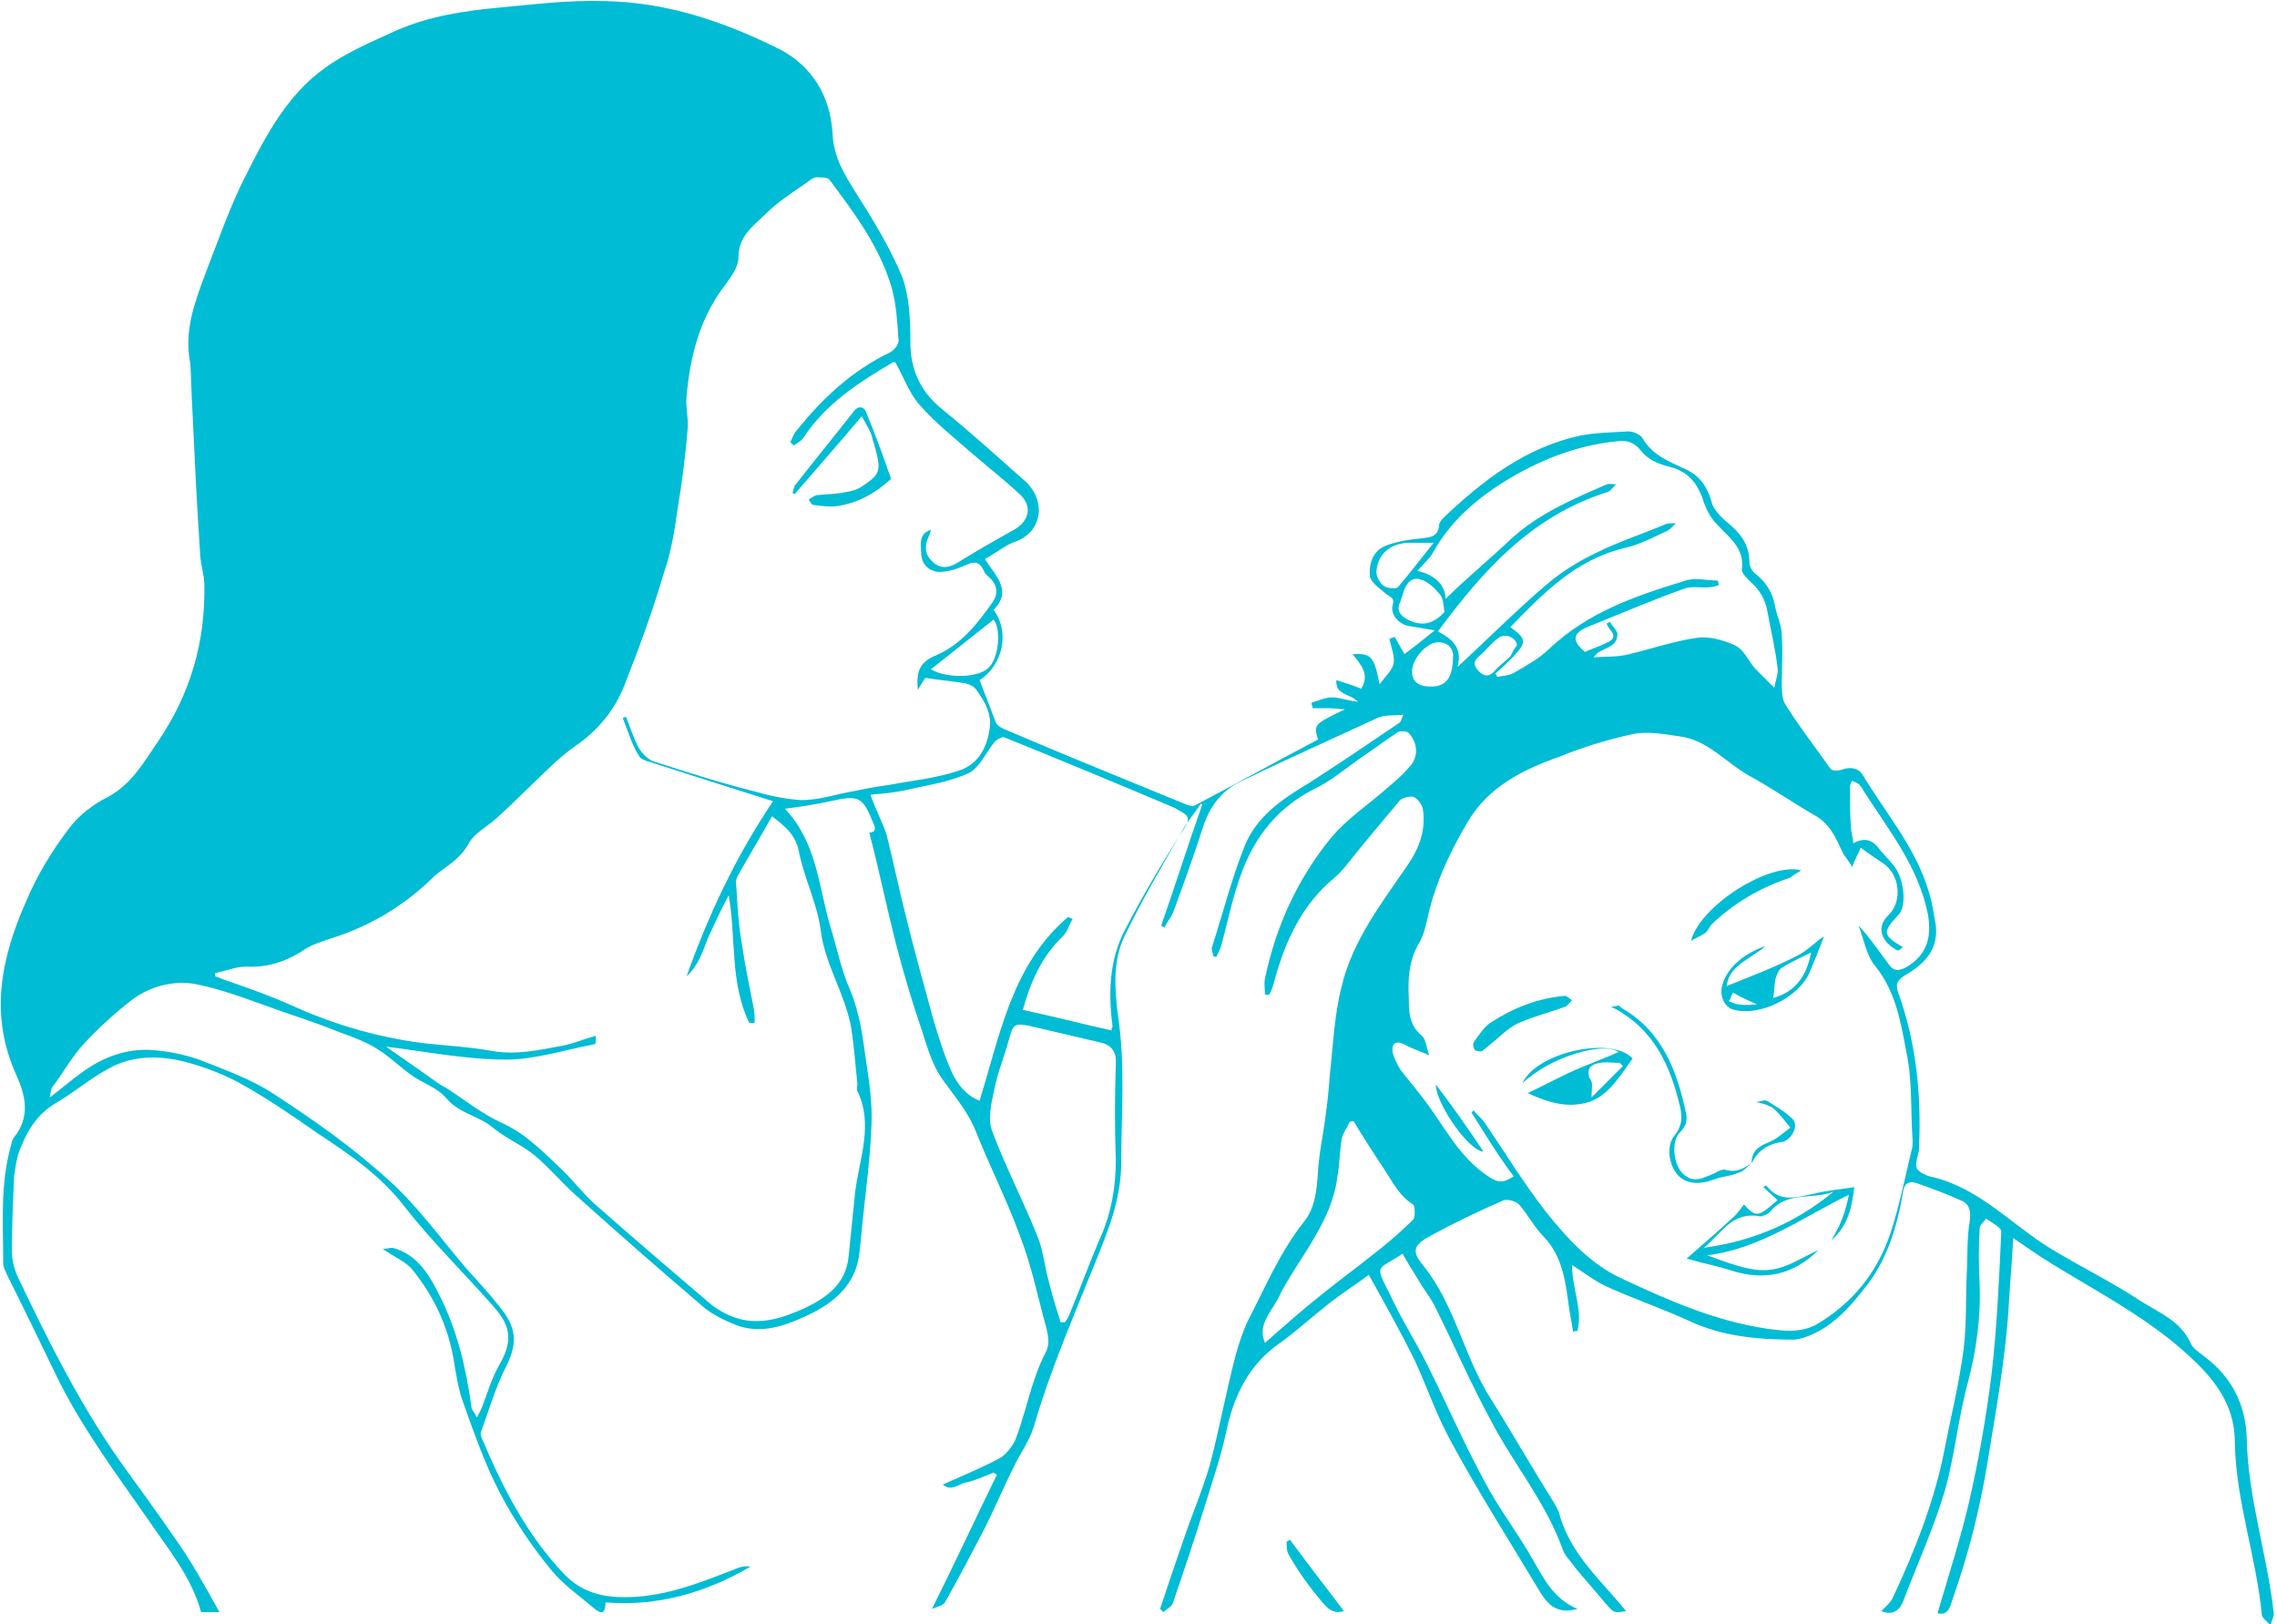 <?xml version="1.0" encoding="utf-8"?>
<!-- Generator: Adobe Illustrator 19.1.0, SVG Export Plug-In . SVG Version: 6.00 Build 0)  -->
<svg version="1.1" id="Layer_1" xmlns="http://www.w3.org/2000/svg" xmlns:xlink="http://www.w3.org/1999/xlink" x="0px" y="0px"
	 viewBox="0 0 210.6 150.2" style="enable-background:new 0 0 210.6 150.2;" xml:space="preserve">
<style type="text/css">
	.st0{fill:#00BCD4;}
</style>
<g id="lice-mother-child">
	<path class="st0" d="M20.3,149.1c-0.8,0-1.2,0-1.7,0c-0.9-3.3-3.1-5.9-5-8.7c-3-4.3-6.2-8.6-8.5-13.4c-1.5-3.1-3-6.2-4.5-9.2
		c-0.1-0.3-0.3-0.6-0.3-0.9c0-3.7-0.3-7.3,0.7-10.9c0.1-0.3,0.1-0.6,0.3-0.8c1.5-1.9,1.1-3.8,0.2-5.8c-2.5-5.5-1.4-10.8,0.9-16
		c1-2.4,2.4-4.7,4-6.8c0.9-1.2,2.2-2.2,3.6-2.9c2.2-1.2,3.3-3.2,4.6-5.1c3-4.4,4.4-9.2,4.3-14.5c0-1-0.4-2-0.4-3.1
		c-0.3-4.3-0.5-8.7-0.7-13c-0.1-1.5-0.1-3-0.2-4.4C17,30.6,18,28,19,25.3c1.2-3.1,2.3-6.3,3.8-9.2c1.8-3.6,3.8-7.3,7.1-9.7
		c2-1.5,4.4-2.5,6.8-3.6c3-1.3,6.2-1.8,9.5-2.1c3.2-0.3,6.4-0.7,9.7-0.6C61.7,0.2,67,2,72.2,4.6c3,1.6,4.6,4.4,4.8,7.7
		c0.1,2.3,1.1,3.8,2.2,5.6c1.6,2.5,3.1,5,4.2,7.6c0.7,1.8,0.8,4,0.8,6.1c0,2.6,0.9,4.6,3,6.3c2.6,2.1,5,4.3,7.5,6.5
		c2,1.7,1.9,4.7-0.8,5.7c-0.9,0.3-1.7,1-2.8,1.6c0.9,1.5,2.6,2.9,0.8,4.7c1.5,2,0.9,5.1-1.3,6.5c0.5,1.3,1,2.6,1.5,3.9
		c0.1,0.3,0.5,0.5,0.7,0.6c5.6,2.4,11.3,4.7,16.9,7c0.3,0.1,0.6,0.2,0.8,0.1c3.8-2,7.6-4.1,11.4-6.1c-0.4-1.4-0.4-1.4,2.5-2.8
		c-0.5,0-1-0.1-1.5-0.1c-0.5,0-1,0-1.5,0c0-0.2-0.1-0.3-0.1-0.5c0.6-0.2,1.3-0.5,1.9-0.5c0.7,0,1.4,0.3,2.4,0.4
		c-0.8-0.8-2.1-0.6-2-2c0.9,0.3,1.6,0.5,2.3,0.8c0.8-1.3,0-2.2-0.8-3.2c1.7-0.1,2,0.2,2.5,2.8c0.4-0.6,1.1-1.2,1.3-1.9
		c0.1-0.7-0.2-1.5-0.4-2.3c0.2-0.1,0.3-0.1,0.5-0.2c0.3,0.6,0.7,1.2,0.9,1.6c0.8-0.6,1.7-1.3,2.8-2.2c-1.1-0.2-1.8-0.3-2.4-0.4
		c-1-0.2-1.7-1.1-1.5-1.9c0.2-0.7-0.1-0.7-0.5-1c-0.6-0.5-1.5-1.1-1.6-1.7c-0.1-1,0.2-2.3,1.4-2.8c1-0.4,2.2-0.6,3.3-0.7
		c0.8-0.1,1.6-0.1,1.7-1.2c0-0.3,0.3-0.6,0.5-0.8c3.6-3.4,7.5-6.4,12.5-7.5c1.5-0.3,3-0.3,4.5-0.4c0.5,0,1.1,0.3,1.3,0.6
		c0.9,1.6,2.5,2.2,4,2.9c1.3,0.6,2,1.6,2.4,3c0.2,0.9,1.2,1.7,1.9,2.3c1,0.9,1.6,1.9,1.6,3.3c0,0.4,0.3,0.9,0.6,1.1
		c1,0.8,1.6,1.8,1.8,3.1c0.2,0.9,0.6,1.7,0.6,2.6c0.1,1.4,0,2.9,0,4.3c0,0.7,0,1.5,0.3,2c1.3,2.1,2.8,4,4.2,6c0.1,0.2,0.7,0.2,1,0.1
		c0.8-0.3,1.6-0.2,2,0.5c2.1,3.5,4.9,6.7,6.1,10.8c0.3,0.9,0.4,1.8,0.6,2.8c0.4,2.4-0.9,3.8-2.8,4.9c-0.8,0.5-0.9,0.9-0.6,1.7
		c1.6,4.5,2.1,9.2,1.9,14c0,0.1,0,0.2,0,0.4c-0.1,0.6-0.4,1.3-0.2,1.8c0.3,0.4,1,0.7,1.6,0.8c4.3,1.1,7.2,4.4,10.8,6.6
		c2.8,1.7,5.7,3.1,8.4,4.9c1.6,1,3.6,1.8,4.5,3.8c0.2,0.5,0.7,0.8,1.2,1.2c2.6,1.9,3.9,4.5,4,7.6c0.1,5.5,1.9,10.8,2.5,16.2
		c0,0.4-0.2,0.7-0.3,1.1c-0.3-0.3-0.7-0.6-0.8-0.9c-0.5-5.4-2.4-10.5-2.5-16c0-2.9-1.3-5.1-3.4-7.2c-4.2-4.2-9.4-6.7-14.3-9.8
		c-0.9-0.6-1.8-1.2-2.8-1.9c-0.1,2.2-0.3,4.1-0.4,6.1c-0.3,5-1.2,9.9-2,14.8c-0.7,4.2-1.7,8.2-3.1,12.2c-0.3,0.8-0.4,1.9-1.5,1.6
		c1-3.4,2.1-6.8,2.9-10.2c0.9-3.9,1.6-7.9,2.1-11.9c0.5-4.4,0.7-8.8,0.9-13.2c0-0.4-0.9-0.8-1.4-1.2c-0.2,0.3-0.6,0.6-0.6,0.9
		c-0.1,1.7-0.1,3.5,0,5.2c0.1,3.1-0.3,6.1-1.1,9.1c-0.9,3.3-1.2,6.7-2.1,9.9c-1,3.4-2.5,6.7-3.8,10.1c-0.3,0.9-0.9,1.6-2.1,1.1
		c0.4-0.4,0.9-0.8,1.1-1.3c2.1-4.5,3.9-9.1,4.8-13.9c0.6-3,1.3-5.9,1.7-8.9c0.3-2.3,0.2-4.7,0.3-7c0.1-1.7,0-3.4,0.3-5.1
		c0.1-0.9-0.1-1.5-0.9-1.8c-1.3-0.6-2.7-1.1-4.1-1.6c-0.7-0.2-1.1,0.1-1.2,0.9c-0.5,3-1.4,6-3.2,8.4c-1.6,2.1-3.3,4.1-5.9,5
		c-0.3,0.1-0.7,0.2-1,0.2c-3.3,0-6.6-0.3-9.6-1.7c-2.6-1.2-5.3-2.1-7.9-3.3c-1-0.5-1.9-1.2-3-1.9c0,2.2,1,4.1,0.5,6.1
		c-0.1,0-0.3,0-0.4,0.1c-0.1-0.8-0.3-1.6-0.4-2.4c-0.3-2.3-0.6-4.6-2.3-6.4c-0.9-0.9-1.5-2.1-2.3-3c-0.3-0.3-1-0.5-1.4-0.4
		c-2.3,1-4.6,2.1-6.8,3.3c-1.5,0.8-1.8,1.4-0.7,2.7c3,3.7,3.8,8.5,6.3,12.4c1.9,3,3.7,6.2,5.6,9.2c0.3,0.5,0.7,1.1,0.8,1.7
		c1.1,3.6,3.9,6,6.1,8.7c-1.1,0.2-1.1,0.2-1.9-0.7c-0.9-1.1-1.9-2.2-2.8-3.3c-0.4-0.6-1-1.1-1.2-1.8c-1.6-4.4-4.6-7.9-6.7-12
		c-1.8-3.3-3.3-6.8-5-10.2c-0.4-0.9-1.1-1.7-1.6-2.6c-0.5-0.8-1-1.6-1.5-2.5c0.1,0,0.1,0,0.1,0c-2.5,1.7-2.7,0.9-1.2,3.9
		c1,2.2,2.3,4.2,3.4,6.4c1.8,3.6,3.4,7.3,5.3,10.8c1.3,2.5,3.1,4.8,4.5,7.3c1,1.7,1.9,3.6,4.1,4.5c-2,0.6-2.9-0.6-3.6-1.8
		c-2.7-4.5-5.5-8.9-8-13.5c-1.4-2.5-2.3-5.2-3.5-7.8c-1.3-2.6-2.7-5.1-4.2-7.8c-1.3,1-2.8,1.9-4.1,3c-1.4,1.1-2.7,2.3-4.1,3.3
		c-2.9,2-4.3,4.9-5,8.3c-0.5,2.3-1.3,4.6-2,6.9c-0.9,2.9-1.9,5.9-2.9,8.8c-0.1,0.4-0.6,0.6-0.9,0.9c-0.1-0.1-0.2-0.2-0.3-0.3
		c0.7-2.1,1.4-4.2,2.1-6.2c0.8-2.4,1.8-4.7,2.5-7.1c0.9-3.4,1.5-6.8,2.4-10.2c0.3-1.1,0.7-2.3,1.2-3.3c1.6-3.1,2.9-6.2,5.1-9
		c1-1.2,1.2-2.9,1.3-4.6c0.1-1.8,0.5-3.5,0.7-5.2c0.2-1.3,0.3-2.5,0.4-3.8c0.3-2.7,0.4-5.5,1.1-8.2c1-4.2,3.7-7.7,6.1-11.2
		c1.1-1.6,1.7-3.3,1.4-5.2c-0.1-0.4-0.5-1-0.9-1.1c-0.3-0.1-1,0.1-1.2,0.3c-1.6,1.9-3.2,3.8-4.8,5.8c-0.4,0.5-0.8,1-1.3,1.4
		c-3,2.5-4.5,5.8-5.5,9.4c-0.1,0.5-0.3,1-0.5,1.4c-0.1,0-0.3,0-0.4,0c0-0.5-0.1-1,0-1.5c1-4.8,3-9.2,6.1-13c1.5-1.8,3.5-3.1,5.3-4.7
		c0.7-0.6,1.3-1.1,1.9-1.8c0.9-0.9,0.9-2.2,0-3.2c-0.2-0.2-0.7-0.2-1-0.1c-1.2,0.8-2.4,1.7-3.6,2.5c-1.4,1-2.7,2.1-4.2,2.8
		c-3.7,1.9-5.8,4.9-7,8.7c-0.6,1.8-1,3.7-1.5,5.6c-0.1,0.4-0.3,0.8-0.5,1.2c-0.1,0-0.2,0-0.3-0.1c0-0.3-0.2-0.6-0.1-0.8
		c1-3.1,1.8-6.3,3-9.3c1.1-2.8,3.5-4.4,6-5.9c2.8-1.8,5.6-3.7,8.4-5.6c0.1-0.1,0.1-0.3,0.3-0.7c-0.9,0.1-1.8,0-2.4,0.3
		c-4.3,2-8.6,3.9-12.9,6c-1.5,0.8-2.5,2.1-3.1,3.7c-0.9,2.8-1.9,5.6-2.9,8.3c-0.2,0.5-0.6,0.9-0.8,1.4c-0.1-0.1-0.2-0.1-0.3-0.2
		c1.3-3.7,2.5-7.5,3.8-11.2c0,0-0.1,0-0.1-0.1c-0.6,0.9-1.4,1.8-1.9,2.8c-1.8,3.1-3.6,6.2-5.2,9.5c-1.1,2.3-0.9,4.9-0.6,7.3
		c0.7,4.6,0.3,9.2,0.3,13.7c0,1.8-0.4,3.7-1,5.5c-0.9,2.6-2,5.1-3,7.6c-1.5,3.7-3,7.5-4.1,11.3c-0.4,1.3-1.3,2.5-1.9,3.8
		c-0.9,1.8-1.7,3.7-2.6,5.5c-1.2,2.3-2.4,4.6-3.7,6.9c-0.2,0.3-0.7,0.4-1.2,0.6c2.1-4.2,4-8.3,6-12.4c-0.1-0.1-0.2-0.1-0.3-0.2
		c-0.8,0.3-1.6,0.7-2.5,0.9c-0.7,0.1-1.4,0.9-2.2,0.2c1.8-0.8,3.5-1.5,5.2-2.4c0.6-0.3,1.2-1.1,1.5-1.7c0.7-1.8,1.1-3.6,1.7-5.4
		c0.3-0.9,0.6-1.7,1-2.5c0.5-0.8,0.4-1.5,0.2-2.4c-0.8-2.9-1.4-5.9-2.5-8.7c-1.2-3.3-2.8-6.4-4.1-9.7c-0.7-1.7-1.9-3.1-2.9-4.5
		c-1-1.3-1.5-3-2-4.6c-0.9-2.6-1.7-5.3-2.4-8c-0.9-3.5-1.6-7-2.5-10.4C81,77,81,76.6,80.8,76.2c-1-2.5-1.3-2.7-4-2.1
		c-1.3,0.3-2.7,0.5-4.2,0.7c3,3.2,3.1,7.2,4.2,10.9c0.6,1.9,1,4,1.8,5.8c0.9,2.1,1.2,4.4,1.5,6.6c0.3,2,0.6,4,0.5,6
		c-0.1,2.9-0.5,5.8-0.8,8.7c-0.1,1-0.2,2-0.3,3c-0.3,2.9-2.2,4.6-4.7,5.8c-2.1,1-4.3,1.8-6.6,1c-1-0.4-2.1-0.9-3-1.6
		c-4.1-3.5-8.1-7-12.1-10.6c-1.2-1.1-2.3-2.4-3.6-3.5c-1.2-1-2.7-1.6-3.9-2.6c-1.3-1.1-3.1-1.3-4.3-2.7c-0.8-1-2.2-1.4-3.3-2.2
		c-1.1-0.8-2.1-1.8-3.3-2.5c-1-0.6-2.1-1-3.2-1.4c-1.5-0.6-2.9-1.1-4.4-1.6c-3-1-6-2.3-9.1-2.9c-1.8-0.3-3.9,0.1-5.7,1.4
		c-1.7,1.3-3.2,2.7-4.6,4.2c-1.1,1.2-1.9,2.7-2.9,4c-0.1,0.2-0.1,0.4-0.2,0.9c1.2-0.9,2.1-1.7,3.1-2.4c1.8-1.3,3.9-2.1,6.2-2
		c1.5,0.1,3.1,0.4,4.5,0.9c2.3,0.9,4.8,1.8,6.8,3.1c3.7,2.4,7.4,5,10.7,8c2.7,2.4,4.9,5.5,7.3,8.3c1.1,1.2,2.2,2.4,3.2,3.7
		c1.5,1.9,1.4,3.4,0.3,5.5c-0.9,1.8-1.5,3.9-2.2,5.8c-0.1,0.2,0,0.5,0.1,0.7c1.9,4.5,4.1,8.8,7.5,12.4c1.3,1.4,2.9,2.1,5,2.2
		c4,0.2,7.6-1.3,11.2-2.7c0.3-0.1,0.7-0.2,1.1-0.1c-4.1,2.4-8.6,3.7-13.4,3.3c0,1.2-0.5,1-1,0.6c-1.4-1.2-3-2.3-4.1-3.7
		c-1.8-2.2-3.4-4.6-4.7-7.1c-1.4-2.7-2.4-5.6-3.4-8.4c-0.4-1.1-0.6-2.4-0.8-3.6c-0.5-3.2-1.8-6-3.8-8.5c-0.6-0.8-1.7-1.2-2.8-2
		c0.4,0,0.7-0.1,0.9-0.1c2.3,0.6,3.4,2.5,4.4,4.5c1.6,3.2,2.4,6.6,2.9,10.2c0,0.3,0.3,0.5,0.5,1c0.2-0.4,0.4-0.7,0.5-1
		c0.5-1.3,0.9-2.7,1.6-3.9c1.2-2.1,1.1-3.5-0.5-5.3c-2.7-3.1-5.7-6-8.2-9.2c-2.2-2.9-5.1-4.9-8-6.8c-2.3-1.6-4.6-3.2-7.1-4.6
		c-1.6-0.9-3.4-1.6-5.3-2.1c-2.4-0.6-4.8-0.6-7,0.6c-1.7,0.9-3.2,2.2-4.9,3.2c-1.9,1.1-2.8,2.8-3.5,4.7c-0.2,0.7-0.3,1.4-0.4,2.1
		c-0.1,2.3-0.2,4.6-0.2,6.9c0,0.8,0.2,1.6,0.5,2.3c2.8,5.9,5.7,11.7,9.4,17c1.7,2.4,3.5,4.8,5.2,7.3
		C17.7,144.4,18.9,146.6,20.3,149.1z M57.6,66.4c0.1,0,0.2-0.1,0.3-0.1c0.4,1,0.7,2,1.2,2.9c0.3,0.5,0.8,1,1.3,1.2
		c3.1,1,6.2,2,9.4,2.8c1.4,0.4,2.8,0.7,4.3,0.8c1.2,0,2.5-0.3,3.7-0.6c1.5-0.3,2.9-0.6,4.4-0.8c2.1-0.4,4.3-0.6,6.4-1.3
		c1.7-0.5,2.6-1.9,2.9-3.7c0.3-1.5-0.4-2.7-1.2-3.8c-0.2-0.3-0.6-0.5-1-0.6c-1.2-0.2-2.4-0.3-3.7-0.5c-0.2,0.2-0.4,0.6-0.7,1.1
		c-0.2-1.7,0.2-2.6,1.7-3.2c2.3-1,3.8-2.9,5.2-4.9c0.5-0.7,0.5-1.5-0.2-2.2c-0.2-0.2-0.5-0.4-0.6-0.7c-0.5-1.1-1.1-0.8-2-0.4
		c-0.7,0.3-1.5,0.5-2.2,0.5c-0.9-0.1-1.6-0.7-1.6-1.8c0-0.7-0.3-1.7,0.9-2.1c-0.1,0.3-0.1,0.5-0.2,0.6c-0.4,0.9-0.4,1.7,0.4,2.4
		c0.8,0.7,1.6,0.5,2.5-0.1c1.6-1,3.2-1.9,4.8-2.8c1.6-0.8,2-2.3,0.6-3.5c-1.3-1.2-2.7-2.3-4.1-3.5c-1.7-1.5-3.5-2.9-5-4.6
		c-1-1.1-1.5-2.6-2.3-4c0.1,0-0.1,0-0.2,0c-3.2,1.9-6.2,3.8-8.3,7c-0.2,0.3-0.6,0.5-0.9,0.7c-0.1-0.1-0.2-0.2-0.3-0.3
		c0.2-0.4,0.3-0.8,0.6-1.1c2.4-3,5.1-5.5,8.6-7.2c0.4-0.2,0.9-0.8,0.8-1.2c-0.1-1.6-0.2-3.2-0.6-4.7c-1.1-3.8-3.4-6.9-5.8-10.1
		c-0.2-0.2-0.8-0.2-1.2-0.2c-0.3,0-0.6,0.3-0.9,0.5c-1.3,0.9-2.7,1.8-3.8,2.9c-1.1,1.1-2.5,2-2.5,4c0,1.1-1,2.2-1.7,3.2
		c-2,2.9-2.8,6.2-3.1,9.7c-0.1,1,0.2,2,0.1,3c-0.2,2.4-0.5,4.8-0.9,7.2c-0.3,2.1-0.6,4.1-1.3,6.1c-1,3.4-2.2,6.7-3.5,10
		c-0.8,2.2-2.1,4-4,5.5c-0.7,0.5-1.4,1-2.1,1.6c-2,1.8-3.9,3.8-5.9,5.6c-0.9,0.8-2.1,1.4-2.6,2.4c-0.8,1.4-2,2-3.1,2.9
		c-0.1,0.1-0.2,0.2-0.3,0.3c-2.7,2.6-5.8,4.4-9.3,5.5c-0.9,0.3-1.9,0.6-2.7,1.2c-1.6,1-3.3,1.5-5.1,1.4c-1,0-1.9,0.4-2.9,0.6
		c0,0.1,0,0.2,0,0.3c0.4,0.1,0.7,0.3,1.1,0.4c2,0.7,4,1.4,6,2.3c3.3,1.5,6.8,2.6,10.3,3.2c2.7,0.5,5.5,0.5,8.2,1
		c2.3,0.4,4.4-0.1,6.6-0.5c1-0.2,1.9-0.6,3-0.9c0,0.3,0,0.5,0,0.6c0,0.1-0.1,0.2-0.2,0.2c-2.7,0.5-5.4,1.4-8.1,1.4
		c-3.6,0-7.1-0.7-11.1-1.2c1.7,1.2,3.2,2.2,4.7,3.3c0.4,0.3,0.9,0.5,1.3,0.8c1.5,1,2.9,2.1,4.6,2.9c2.3,1,4,2.8,5.8,4.5
		c1.1,1.1,2.1,2.4,3.3,3.4c3.4,3,6.8,5.9,10.2,8.8c0.7,0.6,1.6,1.1,2.5,1.4c2.2,0.7,4.3,0,6.3-0.9c2.1-1,3.9-2.3,4.1-4.9
		c0.2-2,0.4-3.9,0.6-5.9c0.4-3.1,1.7-6.2,0.2-9.3c-0.1-0.2,0-0.5,0-0.7c-0.2-1.8-0.3-3.5-0.6-5.3c-0.6-3.1-2.4-5.7-2.8-8.9
		c-0.3-2.4-1.5-4.7-2-7.2c-0.3-1.6-1.3-2.4-2.5-3.3c-1,1.8-2.1,3.6-3.1,5.4c-0.2,0.3-0.3,0.7-0.2,1c0.1,1.8,0.2,3.6,0.5,5.3
		c0.3,2,0.7,4,1.1,6c0.1,0.5,0.1,0.9,0.1,1.4c-0.2,0-0.3,0-0.5,0c-1.8-3.7-1.2-7.8-1.9-11.8c-0.7,1.3-1.3,2.6-1.9,3.9
		c-0.5,1.3-0.9,2.6-2,3.6c2-5.6,4.5-11,8-16.2c-3.8-1.2-7.6-2.4-11.3-3.6c-0.4-0.1-1-0.3-1.1-0.6C58.5,69,58.1,67.7,57.6,66.4z
		 M136.1,102.9c0.1-0.1,0.2-0.2,0.2-0.2c0.3,0.4,0.7,0.7,1,1.1c1.9,2.8,3.6,5.6,5.7,8.3c2,2.5,4.2,4.9,7.1,6.2
		c4.3,2,8.6,3.9,13.4,4.6c1.5,0.2,3,0.4,4.5-0.4c3.4-2,5.7-4.9,6.9-8.6c0.8-2.5,1.3-5,1.9-7.5c0.1-0.3,0.1-0.6,0.1-0.9
		c-0.2-2.8,0-5.6-0.6-8.3c-0.5-2.7-1-5.6-2.9-7.9c-0.8-1-1-2.4-1.5-3.7c1.1,1.2,1.9,2.4,2.8,3.6c0.5,0.7,1,0.6,1.7,0.2
		c1.8-1.1,2.3-2.7,1.9-4.9c-0.9-4.4-3.6-7.7-5.9-11.3c-0.1-0.2-0.3-0.5-0.5-0.7c-0.2-0.1-0.4-0.2-0.6-0.3c-0.1,0.2-0.2,0.4-0.2,0.6
		c0,1.3,0,2.6,0.1,3.8c0,0.4,0.2,0.9,0.2,1.4c1.1-0.6,1.8-0.3,2.4,0.5c0.4,0.5,0.9,1,1.3,1.5c1,1.1,1.3,3.8,0.5,4.6
		c-1.5,1.6-1.5,1.9,0.4,3c-0.2,0.1-0.4,0.4-0.5,0.3c-1.4-0.7-2.1-2.1-0.8-3.3c1.3-1.3,1-3.8-0.6-4.8c-0.6-0.4-1.2-0.8-2-1.4
		c-0.2,0.5-0.5,1-0.8,1.8c-0.3-0.6-0.7-1-0.9-1.4c-0.6-1.3-1.1-2.5-2.4-3.3c-2.1-1.2-4.1-2.6-6.3-3.8c-2.1-1.2-3.8-3.3-6.4-3.6
		c-1.4-0.2-2.9-0.5-4.3-0.2c-2.3,0.5-4.6,1.2-6.8,2.1c-3.4,1.2-6.6,2.8-8.5,6.1c-1.6,2.7-2.9,5.5-3.6,8.5c-0.2,0.9-0.4,1.9-0.9,2.7
		c-0.9,1.6-1,3.3-0.9,5c0,1.2,0,2.5,1.2,3.5c0.4,0.3,0.4,1.1,0.7,1.8c-0.9-0.4-1.6-0.6-2.3-1c-0.8-0.4-1.2-0.1-1.1,0.7
		c0.1,0.5,0.4,1.1,0.7,1.6c0.6,0.8,1.3,1.6,1.9,2.4c2.1,2.6,3.4,5.7,6.4,7.6c0.9,0.6,1.4,0.4,2.2-0.1
		C138.5,106.8,137.3,104.8,136.1,102.9z M98.8,84.8c0.1,0.1,0.3,0.1,0.4,0.2c-0.3,0.5-0.5,1.2-0.9,1.6c-2,1.9-3,4.3-3.7,6.8
		c2.8,0.6,5.5,1.3,8.2,1.9c0-0.2,0.1-0.3,0.1-0.4c-0.4-3-0.3-6.1,1.1-8.8c1.7-3.3,3.6-6.5,5.6-9.6c0.4-0.7,0.4-1-0.3-1.4
		c-0.2-0.1-0.5-0.3-0.7-0.4c-5.2-2.2-10.5-4.4-15.7-6.5c-0.2-0.1-0.7,0.2-0.9,0.4c-0.8,1-1.4,2.4-2.4,2.9c-1.7,0.8-3.7,1.1-5.5,1.5
		c-1.2,0.3-2.4,0.4-3.6,0.5c0.5,1.4,1.1,2.5,1.5,3.7c0.6,2.4,1.1,4.8,1.7,7.2c0.8,3.3,1.7,6.5,2.6,9.8c0.5,1.7,1,3.3,1.7,4.9
		c0.5,1.1,1.3,2.2,2.6,2.7C92.5,95.7,93.6,89.2,98.8,84.8z M147.4,60.8c1.1-0.1,2.2,0,3.3-0.3c2.1-0.5,4.1-1.2,6.2-1.5
		c1.1-0.2,2.5,0.2,3.6,0.7c0.8,0.4,1.2,1.4,1.8,2.1c0.5,0.5,1,1,1.8,1.8c0.2-0.9,0.4-1.4,0.3-1.9c-0.2-1.7-0.6-3.3-0.9-5
		c-0.2-1.3-0.8-2.2-1.7-3c-0.3-0.3-0.7-0.7-0.7-1c0.3-2-1.2-3-2.3-4.2c-0.6-0.6-1-1.4-1.3-2.3c-0.5-1.5-1.4-2.6-3-3
		c-1.2-0.3-2.1-0.7-2.8-1.6c-0.5-0.6-1.1-0.9-2-0.8c-3.3,0.3-6.4,1.4-9.3,3c-3.2,1.8-6,4-7.8,7.2c-0.3,0.6-0.9,1.1-1.5,1.8
		c1.8,0.4,2.6,1.5,2.6,2.6c1.9-1.9,4-3.6,6-5.5c2.6-2.4,5.7-3.7,8.9-5.1c0.3-0.1,0.6,0,0.9,0c-0.3,0.2-0.5,0.6-0.8,0.7
		c-7,2.2-11.5,7.2-15.7,12.9c1.3,0.7,2.3,1.5,1.8,3.3c2.8-2.6,5.4-5.2,8.2-7.6c1.4-1.2,3-2.2,4.7-3c2-1,4.2-1.7,6.3-2.6
		c0.2-0.1,0.4-0.1,1-0.1c-0.4,0.4-0.6,0.6-0.8,0.7c-1.3,0.6-2.6,1.3-4,1.6c-4.5,1.1-7.5,4.2-10.5,7.3c1.5,1.1,1.5,1.4,0.3,2.7
		c-0.6,0.6-1.1,1.1-1.7,1.6c0.1,0.1,0.1,0.2,0.2,0.3c0.5-0.1,1-0.1,1.4-0.3c1.2-0.7,2.5-1.4,3.4-2.3c3.6-3.4,8-4.9,12.6-6.3
		c0.9-0.3,2,0,3,0c0,0.1,0,0.2,0.1,0.4c-0.3,0.1-0.5,0.2-0.8,0.2c-0.8,0.1-1.6-0.1-2.3,0.1c-3.1,1.1-6.1,2.4-9.1,3.6
		c-1.4,0.6-1.4,1.3-0.2,2.3c0.6-0.3,1.3-0.5,1.9-0.8c0.7-0.3,1-0.6,0.4-1.3c-0.1-0.1-0.2-0.3-0.3-0.5c0.1-0.1,0.2-0.1,0.3-0.2
		c0.2,0.4,0.6,0.7,0.7,1.1C149.6,60.1,148,59.8,147.4,60.8z M98.1,122.3c0.1,0,0.3,0,0.4,0c0.1-0.2,0.3-0.4,0.4-0.7
		c1-2.4,1.9-4.9,2.9-7.2c1-2.3,1.4-4.6,1.4-7.1c-0.1-3-0.1-5.9,0-8.9c0.1-1.2-0.5-1.8-1.5-2c-2.1-0.5-4.3-1-6.4-1.5
		c-1.5-0.3-1.6-0.2-2,1.3c-0.4,1.5-1,2.9-1.3,4.4c-0.3,1.4-0.7,2.9-0.2,4.1c1.2,3.2,2.8,6.3,4.1,9.5c0.6,1.4,0.7,2.9,1.1,4.3
		C97.3,119.8,97.7,121,98.1,122.3z M117,124.2c1.7-1.5,3.5-3.1,5.4-4.6c1.5-1.2,3-2.3,4.5-3.5c1.3-1,2.6-2.1,3.8-3.3
		c0.2-0.2,0.2-1.2,0-1.4c-1.3-0.8-1.9-2.1-2.7-3.3c-1-1.5-1.9-2.9-2.8-4.4c-0.1,0-0.3,0-0.4,0.1c-0.2,0.5-0.6,1-0.7,1.5
		c-0.2,1.2-0.2,2.4-0.4,3.5c-0.5,4.1-3.3,7.2-5.2,10.7C117.8,121.2,116.2,122.4,117,124.2z M86.1,61.9c1.5,0.9,4.5,0.8,5.4-0.2
		c0.9-1,1.1-3.5,0.4-4.4C89.9,58.9,88,60.4,86.1,61.9z M133.6,56.6c-0.1-0.6-0.1-1.2-0.4-1.6c-0.5-0.6-1.1-1.2-1.8-1.4
		c-0.8-0.3-1.4,0.4-1.6,1.2c-0.1,0.3-0.2,0.6-0.3,0.9c-0.4,0.8,0.1,1.3,0.7,1.6C131.5,58,132.6,57.7,133.6,56.6z M132.6,50.2
		c-1,0-1.7,0-2.4,0c-1.7,0.1-2.8,1.1-2.9,2.7c0,0.4,0.3,1,0.7,1.3c0.3,0.2,1.1,0.3,1.3,0.1C130.4,53,131.4,51.7,132.6,50.2z
		 M134.4,60.5c-0.1-0.6-0.5-1.1-1.4-1.1c-1,0-2.4,1.5-2.4,2.7c0,1.1,0.8,1.4,1.7,1.4C133.8,63.5,134.4,62.7,134.4,60.5z M140.3,59.7
		c0-0.7-1.1-1.2-1.7-0.7c-0.7,0.5-1.2,1.2-1.8,1.7c-0.6,0.5-0.5,0.9,0,1.4c0.5,0.5,0.9,0.5,1.4,0c0.4-0.5,1-0.9,1.5-1.4
		C139.9,60.3,140.1,59.9,140.3,59.7z"/>
	<path class="st0" d="M124.3,149c-1.2,0.4-1.8-0.6-2.4-1.3c-1-1.2-1.9-2.5-2.7-3.9c-0.2-0.3-0.2-0.8-0.2-1.2
		c0.1-0.1,0.2-0.1,0.3-0.2C121,144.7,122.7,146.9,124.3,149z"/>
	<path class="st0" d="M79.7,38.5c-2.2,2.6-4.2,4.9-6.2,7.2c-0.1,0-0.1-0.1-0.2-0.1c0.1-0.3,0.1-0.6,0.3-0.8c1.8-2.3,3.6-4.5,5.4-6.8
		c0.4-0.5,0.9-0.4,1.1,0.1c0.7,1.7,1.3,3.3,1.9,5c0.1,0.4,0.3,0.7,0.4,1.2c-1.4,1.3-3,2.2-4.9,2.5c-0.7,0.1-1.5,0-2.3-0.1
		c-0.1,0-0.3-0.3-0.4-0.5c0.2-0.1,0.4-0.3,0.7-0.4c0.9-0.1,1.9-0.1,2.8-0.3c0.5-0.1,1-0.2,1.4-0.5c1.8-1.2,1.9-1.4,1-4.4
		C80.6,40,80.2,39.4,79.7,38.5z"/>
	<path class="st0" d="M140.8,100.2c1.3-2.9,8.3-4.4,10.2-2.3c-1.3,1.8-2.5,3.9-4.8,4.2c-1.7,0.3-3.4-0.3-4.9-1
		c1.7-0.8,3.3-1.7,5-2.4c1.2-0.5,2.3-0.9,3.4-1.4C148.4,96.3,143.4,97.7,140.8,100.2z M147.2,101.5c1-1,2-2,2.9-2.9
		c-0.1-0.1-0.2-0.2-0.3-0.3c-0.6,0-1.2-0.1-1.8,0c-0.7,0.1-1.3,0.4-1,1.4C147.4,100.1,147.2,100.7,147.2,101.5z"/>
	<path class="st0" d="M169.4,114.7c0.2-0.4,0.5-0.9,0.7-1.3c0.4-0.9,0.7-1.8,0.9-2.9c-4.3,2.1-8.2,5-13.1,5.6
		c4.3,1.6,5.7,1.9,8.5,0.4c0.6-0.3,1.2-0.6,1.8-0.9c-2.3,2.3-5,2.9-8.1,1.9c-1.2-0.4-2.4-0.6-4.1-1.1c1.6-1.4,3-2.6,4.4-3.9
		c0.3-0.3,0.6-0.7,0.9-1.1c1.1,1.2,1.3,1.2,3.1-0.4c-0.4-0.4-0.9-0.8-1.3-1.2c0.1-0.1,0.3-0.2,0.3-0.1c1.3,1.6,2.8,1,4.4,0.7
		c1.2-0.3,2.4-0.4,3.7-0.6C171.3,111.5,171,113.3,169.4,114.7z M169.6,110.2c-1.9,0.8-4.3-0.1-5.9,1.9c-0.2,0.2-0.7,0.4-0.9,0.4
		c-2.6-0.5-3.6,1.6-5.2,2.9C162.1,114.8,166.1,113.1,169.6,110.2z"/>
	<path class="st0" d="M168.7,86.6c-0.4,1.1-0.9,2.3-1.4,3.5c-1.1,2.2-4.5,3.9-6.9,3.3c-0.9-0.2-1.4-1.3-1.1-2.3
		c0.4-1.5,1.9-2.9,4-3.6c-1.4,1.2-3.4,1.8-3.6,3.7c2.2-0.9,4.4-1.7,6.5-2.8C167.1,88,167.9,87.1,168.7,86.6z M167.5,88.1
		c-1,0.5-1.9,0.9-2.7,1.4c-0.3,0.2-0.5,0.7-0.6,1.1c-0.1,0.6-0.1,1.2-0.2,1.7C165.9,91.8,167.1,90.4,167.5,88.1z M162.5,92.9
		c-0.6-0.3-1.4-0.6-2.2-1.1c-0.1,0.1-0.2,0.5-0.4,0.8c0.3,0.1,0.6,0.3,1,0.3C161.5,93,162.1,92.9,162.5,92.9z"/>
	<path class="st0" d="M166.6,80.5c-0.5,0.3-0.8,0.5-1.1,0.7c-2.7,0.9-5.1,2.3-7.2,4.3c-0.2,0.2-0.3,0.6-0.6,0.8
		c-0.3,0.2-0.7,0.4-1.3,0.7C157.3,83.7,163.7,79.7,166.6,80.5z"/>
	<path class="st0" d="M144.8,92.1c0.2,0.1,0.4,0.3,0.6,0.4c-0.2,0.2-0.4,0.5-0.6,0.6c-1.4,0.5-2.9,0.9-4.3,1.5
		c-0.9,0.4-1.6,1.1-2.3,1.7c-0.4,0.3-0.7,0.6-1.1,0.9c-0.2,0.1-0.6,0-0.7-0.1c-0.1-0.1-0.2-0.5-0.1-0.7c0.5-0.7,1-1.5,1.7-1.9
		C140,93.2,142.3,92.3,144.8,92.1z"/>
	<path class="st0" d="M162,107.6c-0.4,0.3-0.8,0.8-1.3,0.9c-0.7,0.3-1.5,0.3-2.2,0.6c-1.4,0.5-2.5,0.4-3.3-0.4
		c-0.9-1-1.1-2.8-0.3-3.7c0.7-0.9,0.7-1.7,0.5-2.6c-0.9-3.8-2.4-7.3-6.4-9.3c0.4,0,0.6-0.1,0.7-0.1c0.1,0,0.2,0.2,0.4,0.3
		c3.6,2.1,5,5.7,5.8,9.5c0.2,0.7,0.1,1.3-0.5,1.9c-0.9,0.9-0.6,3.1,0.3,3.9c1,0.9,1.9,0.3,2.9-0.1c0.3-0.2,0.8-0.4,1-0.3
		C160.7,108.5,161.3,108,162,107.6L162,107.6z"/>
	<path class="st0" d="M137.2,106.5c-1.3,0-4.4-4.4-4.4-6.2C134.4,102.4,135.8,104.4,137.2,106.5z"/>
	<path class="st0" d="M162,107.6c0-1.2,0.7-1.6,1.7-2c0.7-0.3,1.3-0.9,1.9-1.3c-0.5-0.6-1-1.3-1.6-1.8c-0.4-0.3-0.9-0.4-1.6-0.6
		c0.4,0,0.8-0.2,1-0.1c0.8,0.5,1.7,1,2.4,1.7c0.6,0.6-0.1,1.9-0.9,2.1C163.5,105.8,162.6,106.4,162,107.6
		C162,107.6,162,107.6,162,107.6z"/>
</g>
</svg>
